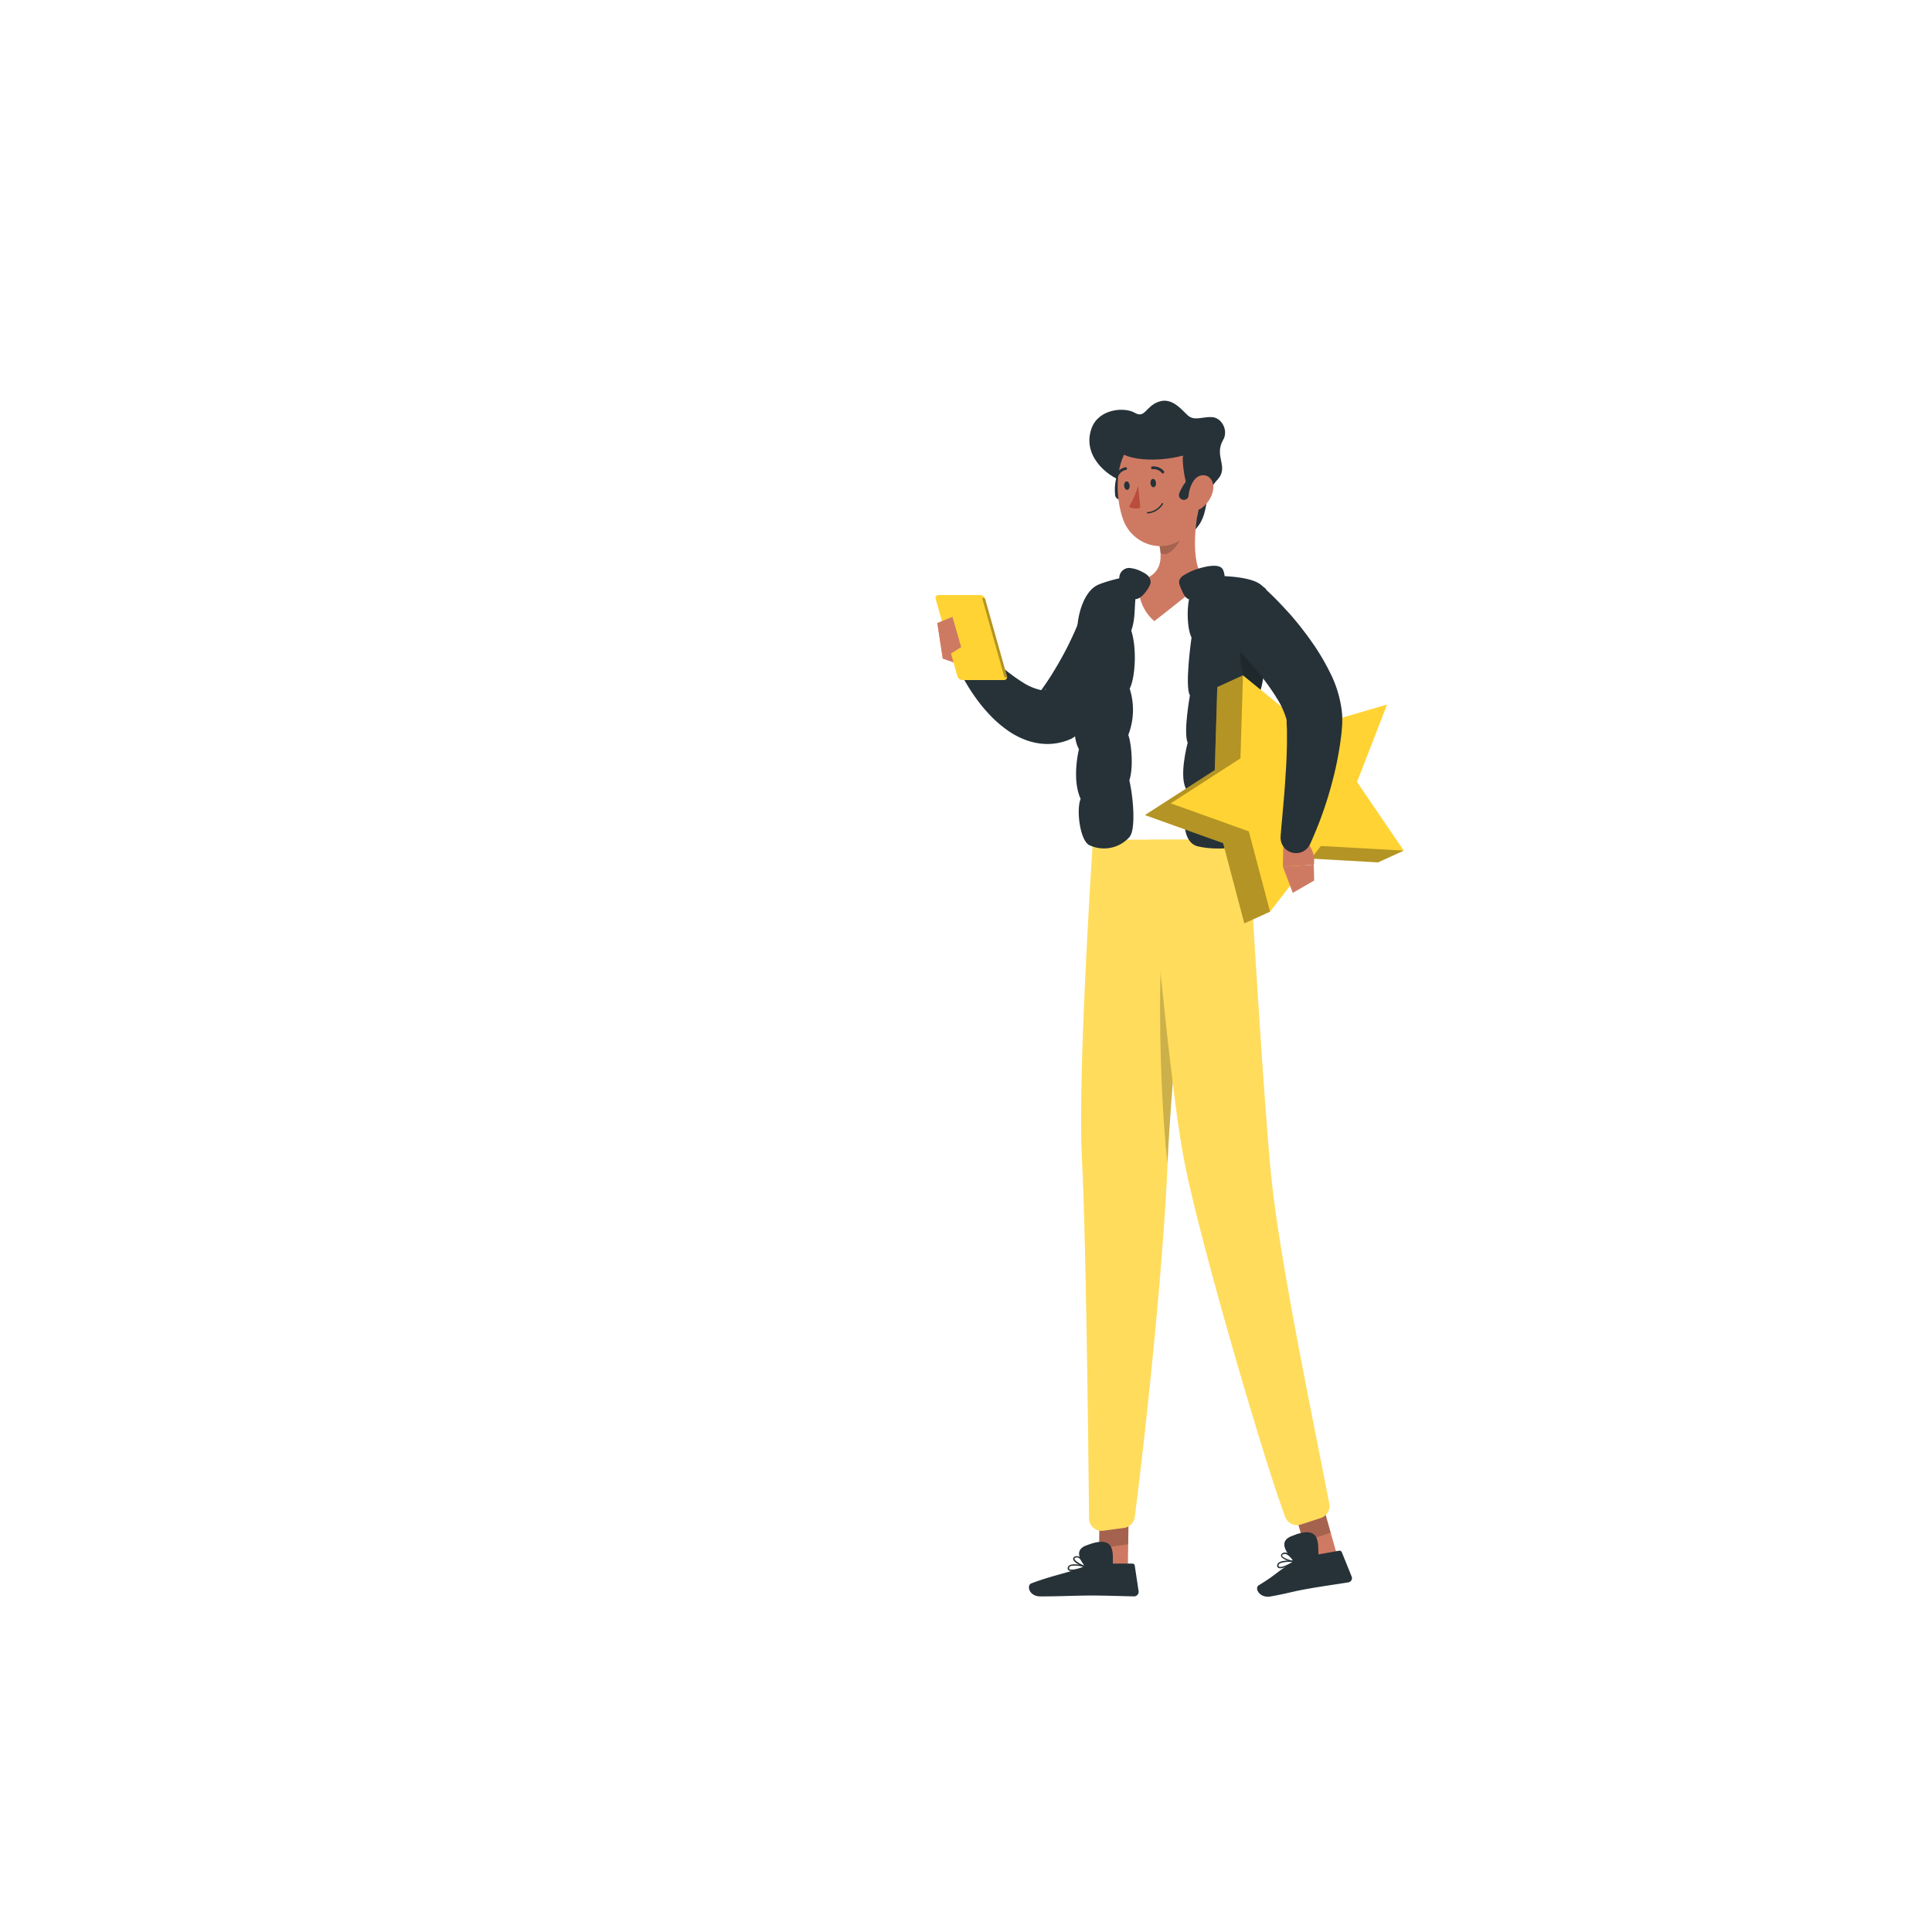<svg class="animated" id="freepik_stories-online-review" xmlns="http://www.w3.org/2000/svg"
    viewBox="0 0 500 500" version="1.1" xmlns:xlink="http://www.w3.org/1999/xlink"
    xmlns:svgjs="http://svgjs.com/svgjs">
    <style>svg#freepik_stories-online-review:not(.animated) .animable {opacity:
        0;}svg#freepik_stories-online-review.animated #freepik--background-complete--inject-2
        {animation: 1s 1 forwards cubic-bezier(.36,-0.01,.5,1.38) fadeIn;animation-delay:
        0.3s;opacity: 0}svg#freepik_stories-online-review.animated #freepik--Shadow--inject-2
        {animation: 1s 1 forwards cubic-bezier(.36,-0.01,.5,1.38) zoomIn;animation-delay:
        0.3s;opacity: 0}svg#freepik_stories-online-review.animated #freepik--Review--inject-2
        {animation: 1s 1 forwards ease-out slideUp,3s Infinite linear floating;animation-delay:
        0.3s,1.8s;opacity: 0} @keyframes fadeIn { 0% { opacity: 0; } 100% { opacity: 1; } }
        @keyframes zoomIn { 0% { opacity: 0; transform: scale(0.5); } 100% { opacity: 1; transform:
        scale(1); } } @keyframes slideUp { 0% { opacity: 0; transform: translateY(30px); } 100% {
        opacity: 1; transform: inherit; } } @keyframes floating { 0% { opacity: 1; transform:
        translateY(0px); } 50% { transform: translateY(-10px); } 100% { opacity: 1; transform:
        translateY(0px); } } </style>
    <g id="freepik--background-complete--inject-2" class="animable"
        style="transform-origin: 250px 227.22px;">
        <rect y="382.4" width="500" height="0.25"
            style="fill: rgb(235, 235, 235); transform-origin: 250px 382.525px;" id="eldu6fe3fswz"
            class="animable"></rect>
        <rect x="355.33" y="389.91" width="33.12" height="0.25"
            style="fill: rgb(235, 235, 235); transform-origin: 371.89px 390.035px;"
            id="elvopkq4vcife" class="animable"></rect>
        <rect x="257.97" y="398.37" width="44.03" height="0.25"
            style="fill: rgb(235, 235, 235); transform-origin: 279.985px 398.495px;"
            id="el1m0oiil9x5m" class="animable"></rect>
        <rect x="389.46" y="399.19" width="44.78" height="0.25"
            style="fill: rgb(235, 235, 235); transform-origin: 411.85px 399.315px;"
            id="el6nwi0yss1j" class="animable"></rect>
        <rect x="53.69" y="389.66" width="43.19" height="0.25"
            style="fill: rgb(235, 235, 235); transform-origin: 75.285px 389.785px;"
            id="elat23s2hly07" class="animable"></rect>
        <rect x="105.79" y="389.66" width="6.33" height="0.25"
            style="fill: rgb(235, 235, 235); transform-origin: 108.955px 389.785px;"
            id="el43jrdifzmcb" class="animable"></rect>
        <rect x="132.7" y="393.88" width="93.68" height="0.25"
            style="fill: rgb(235, 235, 235); transform-origin: 179.54px 394.005px;"
            id="elby8hw473pie" class="animable"></rect>
        <path
            d="M237,337.8H43.91a5.71,5.71,0,0,1-5.7-5.71V60.66A5.71,5.71,0,0,1,43.91,55H237a5.71,5.71,0,0,1,5.71,5.71V332.09A5.71,5.71,0,0,1,237,337.8ZM43.91,55.2a5.46,5.46,0,0,0-5.45,5.46V332.09a5.46,5.46,0,0,0,5.45,5.46H237a5.47,5.47,0,0,0,5.46-5.46V60.66A5.47,5.47,0,0,0,237,55.2Z"
            style="fill: rgb(235, 235, 235); transform-origin: 140.46px 196.4px;" id="elwdvjbxbbc3k"
            class="animable"></path>
        <path
            d="M453.31,337.8H260.21a5.72,5.72,0,0,1-5.71-5.71V60.66A5.72,5.72,0,0,1,260.21,55h193.1A5.71,5.71,0,0,1,459,60.66V332.09A5.71,5.71,0,0,1,453.31,337.8ZM260.21,55.2a5.47,5.47,0,0,0-5.46,5.46V332.09a5.47,5.47,0,0,0,5.46,5.46h193.1a5.47,5.47,0,0,0,5.46-5.46V60.66a5.47,5.47,0,0,0-5.46-5.46Z"
            style="fill: rgb(235, 235, 235); transform-origin: 356.75px 196.4px;" id="elyg1cni9mjs"
            class="animable"></path>
        <g id="elhc7kib7qm7k">
            <rect x="341.71" y="79.14" width="93.46" height="171.83"
                style="fill: rgb(230, 230, 230); transform-origin: 388.44px 165.055px; transform: rotate(180deg);"
                class="animable"></rect>
        </g>
        <g id="elvzlq0l85jy">
            <rect x="331.06" y="79.14" width="101.57" height="171.83"
                style="fill: rgb(240, 240, 240); transform-origin: 381.845px 165.055px; transform: rotate(180deg);"
                class="animable"></rect>
        </g>
        <g id="elksyslevkt1l">
            <rect x="304.44" y="122.78" width="154.81" height="84.55"
                style="fill: rgb(255, 255, 255); transform-origin: 381.845px 165.055px; transform: rotate(90deg);"
                class="animable"></rect>
        </g>
        <rect x="53.69" y="86.1" width="73.6" height="85.54"
            style="fill: rgb(224, 224, 224); transform-origin: 90.49px 128.87px;" id="elv7xjmaqa34"
            class="animable"></rect>
        <rect x="56.18" y="86.1" width="75.51" height="85.54"
            style="fill: rgb(245, 245, 245); transform-origin: 93.935px 128.87px;" id="el1j6fb7oo9e"
            class="animable"></rect>
        <g id="el6ltr16szr3r">
            <rect x="57.9" y="97.44" width="72.06" height="62.86"
                style="fill: rgb(255, 255, 255); transform-origin: 93.93px 128.87px; transform: rotate(90deg);"
                class="animable"></rect>
        </g>
        <rect x="156.93" y="136.03" width="73.6" height="85.54"
            style="fill: rgb(224, 224, 224); transform-origin: 193.73px 178.8px;" id="eluy251nsq67"
            class="animable"></rect>
        <rect x="159.42" y="136.03" width="75.51" height="85.54"
            style="fill: rgb(245, 245, 245); transform-origin: 197.175px 178.8px;"
            id="eld71bb79qtht" class="animable"></rect>
        <g id="elytpih2jcikq">
            <rect x="161.15" y="147.38" width="72.06" height="62.86"
                style="fill: rgb(255, 255, 255); transform-origin: 197.18px 178.81px; transform: rotate(90deg);"
                class="animable"></rect>
        </g>
        <path
            d="M188.45,292.81h0c-.5,0-1,0-1.52.05a21.71,21.71,0,0,0-19.42,27.27,108.32,108.32,0,0,1,3.4,28.24v27.74a3.64,3.64,0,0,0,3.65,3.64h88V292.81Z"
            style="fill: rgb(240, 240, 240); transform-origin: 214.666px 336.28px;"
            id="elwn1gfwph91h" class="animable"></path>
        <path
            d="M284.27,314.5A21.68,21.68,0,0,0,241,313.08a22,22,0,0,0,.7,7.06,108.75,108.75,0,0,1,3.4,28.24v27.74a3.64,3.64,0,0,0,3.64,3.64h27.8a3.64,3.64,0,0,0,3.64-3.64V346.76a98.82,98.82,0,0,1,3.36-26.47A21.69,21.69,0,0,0,284.27,314.5Z"
            style="fill: rgb(245, 245, 245); transform-origin: 262.614px 336.536px;"
            id="elg1i3u69a2x5" class="animable"></path>
        <rect x="153.69" y="326.97" width="79.02" height="52.79"
            style="fill: rgb(240, 240, 240); transform-origin: 193.2px 353.365px;"
            id="elnkix5u0t47i" class="animable"></rect>
        <path
            d="M163.7,252.2H90.76c-9.07,0-15.23,7.35-13.76,16.41L88.38,338.9H194.15l-11.38-70.29C181.3,259.55,172.76,252.2,163.7,252.2Z"
            style="fill: rgb(235, 235, 235); transform-origin: 135.467px 295.55px;"
            id="elj0qxs3silxb" class="animable"></path>
        <path
            d="M185.15,252.2H110.63c-8.63,0-14.49,7-13.09,15.62l11.51,71.08H214.81L203.3,267.82C201.9,259.2,193.78,252.2,185.15,252.2Z"
            style="fill: rgb(245, 245, 245); transform-origin: 156.072px 295.55px;"
            id="el0bda1mvw2ifu" class="animable"></path>
        <path
            d="M158.86,322.15H231.7a4.76,4.76,0,0,1,4.76,4.76v12a4.76,4.76,0,0,1-4.76,4.76H158.86a1.42,1.42,0,0,1-1.42-1.42V323.57A1.42,1.42,0,0,1,158.86,322.15Z"
            style="fill: rgb(235, 235, 235); transform-origin: 196.95px 332.91px;"
            id="el0qjuplrxlgnd" class="animable"></path>
        <path
            d="M80.59,292.81h0c-.5,0-1,0-1.52.05A21.76,21.76,0,0,0,59,313.08a22,22,0,0,0,.7,7.06,108.32,108.32,0,0,1,3.4,28.24v27.74a3.64,3.64,0,0,0,3.64,3.64h88V292.81Z"
            style="fill: rgb(240, 240, 240); transform-origin: 106.848px 336.285px;"
            id="elc1qr2uo4rjk" class="animable"></path>
        <path
            d="M176.41,314.5a21.68,21.68,0,1,0-42.62,5.64,108.75,108.75,0,0,1,3.4,28.24v27.74a3.64,3.64,0,0,0,3.64,3.64h27.8a3.64,3.64,0,0,0,3.64-3.64V346.76a99.22,99.22,0,0,1,3.35-26.47A21.3,21.3,0,0,0,176.41,314.5Z"
            style="fill: rgb(245, 245, 245); transform-origin: 154.73px 336.302px;"
            id="eloroszdlk05" class="animable"></path>
        <path d="M261,382.4H82.14a2.64,2.64,0,0,1-2.64-2.64H263.68A2.64,2.64,0,0,1,261,382.4Z"
            style="fill: rgb(224, 224, 224); transform-origin: 171.59px 381.08px;"
            id="eljaiy3djjh3s" class="animable"></path>
        <rect x="410.7" y="341.71" width="43.04" height="3.53"
            style="fill: rgb(230, 230, 230); transform-origin: 432.22px 343.475px;"
            id="elyqxeoelt9o" class="animable"></rect>
        <g id="elqg66rnw65o">
            <rect x="329.52" y="301.13" width="7.95" height="81.27"
                style="fill: rgb(230, 230, 230); transform-origin: 333.495px 341.765px; transform: rotate(180deg);"
                class="animable"></rect>
        </g>
        <g id="el4byrg2id0kv">
            <rect x="302" y="341.71" width="108.7" height="3.53"
                style="fill: rgb(245, 245, 245); transform-origin: 356.35px 343.475px; transform: rotate(180deg);"
                class="animable"></rect>
        </g>
        <rect x="410.7" y="361.04" width="43.04" height="3.53"
            style="fill: rgb(230, 230, 230); transform-origin: 432.22px 362.805px;"
            id="elwluspmilmqm" class="animable"></rect>
        <g id="elr47vm11xjk">
            <rect x="302" y="361.04" width="108.7" height="3.53"
                style="fill: rgb(245, 245, 245); transform-origin: 356.35px 362.805px; transform: rotate(180deg);"
                class="animable"></rect>
        </g>
        <rect x="410.7" y="303.06" width="43.04" height="3.53"
            style="fill: rgb(230, 230, 230); transform-origin: 432.22px 304.825px;"
            id="ele3p4rp12oum" class="animable"></rect>
        <g id="eljag3q8v7nq">
            <rect x="302" y="303.06" width="108.7" height="3.53"
                style="fill: rgb(245, 245, 245); transform-origin: 356.35px 304.825px; transform: rotate(180deg);"
                class="animable"></rect>
        </g>
        <rect x="410.7" y="322.39" width="43.04" height="3.53"
            style="fill: rgb(230, 230, 230); transform-origin: 432.22px 324.155px;"
            id="el45bkusfpf7i" class="animable"></rect>
        <g id="elahougd0otwi">
            <rect x="302" y="322.39" width="108.7" height="3.53"
                style="fill: rgb(245, 245, 245); transform-origin: 356.35px 324.155px; transform: rotate(180deg);"
                class="animable"></rect>
        </g>
        <g id="el2pcqrbifkum">
            <rect x="438.22" y="301.13" width="7.95" height="81.27"
                style="fill: rgb(230, 230, 230); transform-origin: 442.195px 341.765px; transform: rotate(180deg);"
                class="animable"></rect>
        </g>
        <g id="ely10pdl5i6p">
            <rect x="402.76" y="301.13" width="7.95" height="81.27"
                style="fill: rgb(245, 245, 245); transform-origin: 406.735px 341.765px; transform: rotate(180deg);"
                class="animable"></rect>
        </g>
        <g id="elhdxy2tnoaii">
            <rect x="302" y="301.13" width="7.95" height="81.27"
                style="fill: rgb(245, 245, 245); transform-origin: 305.975px 341.765px; transform: rotate(180deg);"
                class="animable"></rect>
        </g>
        <g id="el5h1wdesspu5">
            <rect x="380.18" y="252.78" width="4.25" height="47.39"
                style="fill: rgb(230, 230, 230); transform-origin: 382.305px 276.475px; transform: rotate(180deg);"
                class="animable"></rect>
        </g>
        <g id="elku8hljhvc3b">
            <rect x="380.72" y="252.75" width="1.2" height="47.39"
                style="fill: rgb(240, 240, 240); transform-origin: 381.32px 276.445px; transform: rotate(180deg);"
                class="animable"></rect>
        </g>
        <path d="M366.56,303.06H398a4,4,0,0,0-4-4H370.53a4,4,0,0,0-4,4Z"
            style="fill: rgb(240, 240, 240); transform-origin: 382.265px 301.06px;"
            id="el9zv9f6pu01q" class="animable"></path>
        <g id="elhg499wng4y">
            <rect x="374.78" y="297.72" width="2.45" height="4.17" rx="0.43"
                style="fill: rgb(240, 240, 240); transform-origin: 376.005px 299.805px; transform: rotate(180deg);"
                class="animable"></rect>
        </g>
        <path
            d="M363.27,264h38.07l-3.64-30.36a7.06,7.06,0,0,0-7-6.23H373.93a7.08,7.08,0,0,0-7,6.23Z"
            style="fill: rgb(245, 245, 245); transform-origin: 382.305px 245.705px;"
            id="el357bphsju98" class="animable"></path>
    </g>
    <g id="freepik--Shadow--inject-2" class="animable" style="transform-origin: 250px 416.24px;">
        <ellipse id="freepik--path--inject-2" cx="250" cy="416.24" rx="193.89" ry="11.32"
            style="fill: rgb(245, 245, 245); transform-origin: 250px 416.24px;" class="animable"></ellipse>
    </g>
    <g id="freepik--Character--inject-2" class="animable"
        style="transform-origin: 302.705px 258.462px;">
        <path
            d="M295.71,162.37l-.35,1.18-.32,1c-.22.67-.46,1.29-.7,1.93-.48,1.25-1,2.47-1.57,3.68a66.5,66.5,0,0,1-3.75,7c-.69,1.13-1.42,2.22-2.16,3.31s-1.53,2.14-2.36,3.17a68.69,68.69,0,0,1-5.23,5.95l-.39.4A6.08,6.08,0,0,1,277,191.3a14.85,14.85,0,0,1-6.62,1.23,16.75,16.75,0,0,1-5.74-1.35,20.51,20.51,0,0,1-4.29-2.46,31,31,0,0,1-3.37-2.85,42.51,42.51,0,0,1-5.16-6.26c-.74-1.08-1.42-2.19-2.07-3.31s-1.21-2.24-1.82-3.53a4,4,0,0,1,6.34-4.64l.26.24,2.44,2.24c.83.76,1.68,1.49,2.53,2.19a44.71,44.71,0,0,0,5.1,3.74,14.25,14.25,0,0,0,4.58,2,2.34,2.34,0,0,0,1.27,0,.67.67,0,0,0,.32-.3l-2.3,1.74c1.27-1.72,2.5-3.46,3.63-5.26s2.21-3.66,3.22-5.53,1.94-3.8,2.8-5.73c.44-1,.83-1.94,1.23-2.9l1-2.62.28-.72a8,8,0,0,1,15.1,5.13Z"
            style="fill: rgb(38, 50, 56); transform-origin: 271.759px 172.471px;" id="el772ys06q2ys"
            class="animable"></path>
        <path d="M250.76,172.82,244,170.47l-1.42-9.26s11.33,3,11.28,8.46Z"
            style="fill: rgb(206, 122, 99); transform-origin: 248.22px 167.015px;" id="elgpd43h8t78"
            class="animable"></path>
        <path
            d="M290.58,124.58c-4.41-1.55-10.5-6.83-8.11-13.66,1.82-5.18,8.56-5.64,11.21-4.09s2.76-1.63,6.15-2.85,5.78,1.85,7.5,3.46,3.73.39,6.28.5,4.37,3.45,2.95,5.89c-2.5,4.28,1.63,7-1.5,10.34-4.61,4.85-1,9.61-7.5,14.44C303.61,141.57,292.39,136.14,290.58,124.58Z"
            style="fill: rgb(38, 50, 56); transform-origin: 299.495px 121.553px;" id="elwoxsp7vngts"
            class="animable"></path>
        <path
            d="M290.5,129.1a1.23,1.23,0,0,1-.54.17,1.26,1.26,0,0,1-1.36-1.14,12.48,12.48,0,0,1,4.12-10.71,1.24,1.24,0,0,1,1.76.22,1.25,1.25,0,0,1-.2,1.76h0a9.91,9.91,0,0,0-3.17,8.51A1.26,1.26,0,0,1,290.5,129.1Z"
            style="fill: rgb(38, 50, 56); transform-origin: 291.639px 123.212px;" id="elnwccmpvs1s"
            class="animable"></path>
        <path
            d="M283.31,152.37s-8.87,22.7-.45,65h40.21c.28-6.17-3.6-36.28,2.35-65.36a105.49,105.49,0,0,0-13.46-1.7,147.53,147.53,0,0,0-17.09,0A74.79,74.79,0,0,0,283.31,152.37Z"
            style="fill: rgb(255, 255, 255); transform-origin: 302.325px 183.716px;"
            id="elpmaoxvtepqi" class="animable"></path>
        <path
            d="M310.27,131c-1.08,5.5-2.15,15.58,1.69,19.25,0,0-6.44,5.22-13.21,10.5a11.39,11.39,0,0,1-3.88-10.5c6.13-1.46,6-6,4.91-10.29Z"
            style="fill: rgb(206, 122, 99); transform-origin: 303.343px 145.875px;"
            id="eluh4qv4gi8ur" class="animable"></path>
        <g id="elbu0d4hgte4">
            <path
                d="M306,134.69l-6.21,5.3a17.2,17.2,0,0,1,.53,3c2,1.9,5.56-2.91,5.81-5.36A8.31,8.31,0,0,0,306,134.69Z"
                style="opacity: 0.2; transform-origin: 302.997px 139.057px;" class="animable"></path>
        </g>
        <path
            d="M310.2,121.75c.28,7.46.82,11.81-2.54,16-5.07,6.28-14.55,3.79-17.05-3.44-2.25-6.5-2.33-17.6,4.64-21.26A10.17,10.17,0,0,1,310.2,121.75Z"
            style="fill: rgb(206, 122, 99); transform-origin: 299.832px 126.595px;"
            id="elwab062hy7h8" class="animable"></path>
        <path
            d="M310,128.65c-2.05,4-4.41-8.65-3.81-10.76-7.25,2-18.37,1.34-17.51-3.72,1-5.71,7.64-5.93,15-5.23C315.83,110.11,312.22,124.31,310,128.65Z"
            style="fill: rgb(38, 50, 56); transform-origin: 300.456px 119.042px;" id="elyc60703y9o"
            class="animable"></path>
        <path
            d="M306.41,129.36a1.19,1.19,0,0,1-.55-.1,1.26,1.26,0,0,1-.65-1.66,12.48,12.48,0,0,1,8.74-7.43,1.25,1.25,0,0,1,1.45,1,1.27,1.27,0,0,1-1,1.45h0a9.94,9.94,0,0,0-6.86,6A1.23,1.23,0,0,1,306.41,129.36Z"
            style="fill: rgb(38, 50, 56); transform-origin: 310.261px 124.756px;" id="elxwthojbiwei"
            class="animable"></path>
        <path
            d="M313.92,127a7.53,7.53,0,0,1-2.92,4.47c-1.95,1.36-3.49-.31-3.44-2.66.05-2.11,1.13-5.35,3.31-5.77S314.41,124.79,313.92,127Z"
            style="fill: rgb(206, 122, 99); transform-origin: 310.789px 127.473px;"
            id="elh1syb8jl8br" class="animable"></path>
        <path
            d="M278.78,406.37c-.93.23-1.86.32-2.26,0a.67.67,0,0,1-.16-.76.86.86,0,0,1,.45-.53c1.13-.63,4,.19,4.13.23a.17.17,0,0,1,0,.33A13.24,13.24,0,0,1,278.78,406.37Zm-1.48-1.13a1.33,1.33,0,0,0-.32.12.54.54,0,0,0-.28.32c-.08.25,0,.34.05.39.45.39,2.29-.05,3.6-.58A8,8,0,0,0,277.3,405.24Z"
            style="fill: rgb(38, 50, 56); transform-origin: 278.687px 405.71px;" id="elh6lxmlt4at8"
            class="animable"></path>
        <path
            d="M280.93,405.62h-.07c-1-.17-3.08-1.32-3.14-2.18,0-.2.07-.48.53-.64a1.32,1.32,0,0,1,1,.06c1.1.53,1.75,2.45,1.78,2.53a.17.17,0,0,1,0,.18A.19.19,0,0,1,280.93,405.62Zm-2.46-2.52-.1,0c-.31.1-.3.23-.29.27,0,.52,1.5,1.46,2.52,1.78a4.08,4.08,0,0,0-1.48-2A1,1,0,0,0,278.47,403.1Z"
            style="fill: rgb(38, 50, 56); transform-origin: 279.388px 404.175px;" id="elcwhzubagz4n"
            class="animable"></path>
        <polygon points="291.86 408 284.33 409.11 284.57 391.85 292.1 390.75 291.86 408"
            style="fill: rgb(206, 122, 99); transform-origin: 288.215px 399.93px;"
            id="elhivxuwzhcjr" class="animable"></polygon>
        <path
            d="M283.2,404.65h9.87a.59.59,0,0,1,.6.51l1,6.65a1.19,1.19,0,0,1-1.18,1.33c-2.95-.05-7.19-.22-10.9-.22-4.33,0-8.22.23-13.3.23-3.07,0-3.64-2.91-2.37-3.38,5.68-2.13,8.72-2.49,14.47-4.54A5.76,5.76,0,0,1,283.2,404.65Z"
            style="fill: rgb(38, 50, 56); transform-origin: 280.483px 408.9px;" id="el93fbosgvav7"
            class="animable"></path>
        <g id="el1zfsv34uv51">
            <polygon points="284.57 391.86 284.44 400.75 291.98 399.64 292.11 390.75 284.57 391.86"
                style="opacity: 0.2; transform-origin: 288.275px 395.75px;" class="animable"></polygon>
        </g>
        <path d="M288,405.18c-.05-3.19.95-8.32-7-5.18-4.74,1.86,1.69,7.33,1.69,7.33Z"
            style="fill: rgb(38, 50, 56); transform-origin: 283.637px 403.175px;" id="elcik7tdnkews"
            class="animable"></path>
        <path
            d="M282.86,217.34s-4,60.57-2.87,82.11c1.1,20.41,1.72,78.31,1.86,93.5a3.26,3.26,0,0,0,3.7,3.19l5.32-.72a3.27,3.27,0,0,0,2.8-2.81c3.44-26.81,7.53-68.17,8.42-90.31,1-25.27,7.22-85,7.22-85Z"
            style="fill: rgb(255, 211, 51); transform-origin: 294.549px 306.735px;"
            id="eljo79kkjbwzc" class="animable"></path>
        <g id="el4j7jyi4csa8">
            <path
                d="M282.86,217.34s-4,60.57-2.87,82.11c1.1,20.41,1.72,78.31,1.86,93.5a3.26,3.26,0,0,0,3.7,3.19l5.32-.72a3.27,3.27,0,0,0,2.8-2.81c3.44-26.81,7.53-68.17,8.42-90.31,1-25.27,7.22-85,7.22-85Z"
                style="fill: rgb(255, 255, 255); opacity: 0.2; transform-origin: 294.549px 306.735px;"
                class="animable"></path>
        </g>
        <path
            d="M333.06,405.38c-.87.39-1.77.65-2.23.38a.65.65,0,0,1-.29-.71.84.84,0,0,1,.35-.61c1-.82,4-.52,4.1-.51a.18.18,0,0,1,.16.13.19.19,0,0,1-.07.19A13,13,0,0,1,333.06,405.38Zm-1.66-.85a1.6,1.6,0,0,0-.29.18.51.51,0,0,0-.22.37c0,.25.06.34.12.37.51.31,2.24-.46,3.44-1.2A8,8,0,0,0,331.4,404.53Z"
            style="fill: rgb(38, 50, 56); transform-origin: 332.837px 404.87px;" id="el3892od2acxb"
            class="animable"></path>
        <path
            d="M335,404.27H335c-1,0-3.26-.75-3.47-1.59-.05-.19,0-.48.41-.72a1.27,1.27,0,0,1,1-.12c1.18.33,2.17,2.09,2.21,2.17a.19.19,0,0,1,0,.18A.22.22,0,0,1,335,404.27Zm-2.87-2-.09,0c-.28.16-.25.28-.24.32.13.5,1.74,1.17,2.8,1.31a4.09,4.09,0,0,0-1.81-1.72A.93.93,0,0,0,332.17,402.23Z"
            style="fill: rgb(38, 50, 56); transform-origin: 333.343px 403.029px;" id="el8sp6c1znc2y"
            class="animable"></path>
        <polygon points="346.66 404.71 339.56 407.12 334.85 390.43 341.94 388.02 346.66 404.71"
            style="fill: rgb(206, 122, 99); transform-origin: 340.755px 397.57px;"
            id="el3m6e4fluu9y" class="animable"></polygon>
        <g id="elfwizchbw6g">
            <path d="M301.52,239c-2.07,8.29-1.52,42.74.62,62.16.51-11.37,1.95-28.9,3.41-45Z"
                style="opacity: 0.2; transform-origin: 302.886px 270.08px;" class="animable"></path>
        </g>
        <path
            d="M336.83,403.07l9.72-1.75a.63.63,0,0,1,.71.39l2.55,6.3a1.1,1.1,0,0,1-.84,1.5c-2.91.48-7.13,1.06-10.78,1.72-4.26.77-4.29,1-9.29,1.92-3,.55-4.29-2.18-3.16-2.87,5.08-3.08,4.25-3.29,9.41-6.31A5.47,5.47,0,0,1,336.83,403.07Z"
            style="fill: rgb(38, 50, 56); transform-origin: 337.613px 407.265px;" id="elhcgfefvwp6"
            class="animable"></path>
        <g id="el980zzrtehj5">
            <polygon points="334.85 390.44 337.28 399.04 344.38 396.63 341.95 388.03 334.85 390.44"
                style="opacity: 0.2; transform-origin: 339.615px 393.535px;" class="animable"></polygon>
        </g>
        <path
            d="M297.13,217.34s5.18,60.58,9.17,82.11c3.84,20.72,21.21,79.74,26.33,93.15a3.25,3.25,0,0,0,4.06,1.93l5.13-1.67a3.26,3.26,0,0,0,2.19-3.71c-5.1-26.33-13.22-64.81-15.24-86.85-2.31-25.27-5.7-85-5.7-85Z"
            style="fill: rgb(255, 211, 51); transform-origin: 320.599px 305.997px;"
            id="elznmsa0rthyn" class="animable"></path>
        <g id="el4bn2fjcegc8">
            <path
                d="M297.13,217.34s5.18,60.58,9.17,82.11c3.84,20.72,21.21,79.74,26.33,93.15a3.25,3.25,0,0,0,4.06,1.93l5.13-1.67a3.26,3.26,0,0,0,2.19-3.71c-5.1-26.33-13.22-64.81-15.24-86.85-2.31-25.27-5.7-85-5.7-85Z"
                style="fill: rgb(255, 255, 255); opacity: 0.2; transform-origin: 320.599px 305.997px;"
                class="animable"></path>
        </g>
        <path
            d="M299.17,124.93c.06.61-.21,1.13-.61,1.17s-.76-.42-.82-1,.21-1.12.61-1.16S299.11,124.33,299.17,124.93Z"
            style="fill: rgb(38, 50, 56); transform-origin: 298.455px 125.02px;" id="el1g80bfc23u3"
            class="animable"></path>
        <path
            d="M292.35,125.61c.06.6-.21,1.12-.61,1.16s-.76-.42-.82-1,.21-1.13.61-1.17S292.29,125,292.35,125.61Z"
            style="fill: rgb(38, 50, 56); transform-origin: 291.635px 125.685px;" id="el57u0effmdle"
            class="animable"></path>
        <path d="M294.55,125.69a21.64,21.64,0,0,1-2.38,5.45,3.5,3.5,0,0,0,2.94.25Z"
            style="fill: rgb(186, 77, 60); transform-origin: 293.64px 128.646px;" id="el4nnrhg72dr2"
            class="animable"></path>
        <path
            d="M297,132.89a.18.18,0,0,1-.19-.16.18.18,0,0,1,.16-.2,4.78,4.78,0,0,0,3.71-2.25.18.18,0,0,1,.24-.08.19.19,0,0,1,.08.24A5.1,5.1,0,0,1,297,132.89Z"
            style="fill: rgb(38, 50, 56); transform-origin: 298.912px 131.536px;" id="elclsyt8qer6f"
            class="animable"></path>
        <path
            d="M301,122.53a.38.38,0,0,1-.3-.11,2.83,2.83,0,0,0-2.39-1,.36.36,0,0,1-.41-.29.35.35,0,0,1,.29-.41,3.51,3.51,0,0,1,3,1.17.35.35,0,0,1,0,.51A.4.4,0,0,1,301,122.53Z"
            style="fill: rgb(38, 50, 56); transform-origin: 299.597px 121.616px;" id="elogpbpru72c"
            class="animable"></path>
        <path
            d="M289.05,123.49a.41.41,0,0,1-.16,0,.36.36,0,0,1-.18-.47,3.54,3.54,0,0,1,2.48-2.09.36.36,0,1,1,.12.7h0a2.83,2.83,0,0,0-1.95,1.68A.35.35,0,0,1,289.05,123.49Z"
            style="fill: rgb(38, 50, 56); transform-origin: 290.174px 122.204px;" id="ellnzof5xf01f"
            class="animable"></path>
        <path
            d="M313,149c3.92,0,13.37.21,14.29,3.71s-.09,9.17-1.34,12.5c1.84,5.08,1.25,12.58-.5,14.92,1.92,5.66.67,9.83-.5,11.83.92,2.25,1.75,8.67.34,11.83,1.16,4.5,2.49,12,.41,13.51-2.83,2-10.36,3-15.68,1.74s-3.23-12-2.82-14.5c-2.33-3.08.17-12.33.17-12.33-1.17-2.58.58-12.25.58-12.25-1.41-2.33.42-15,.42-15C306.85,162.42,306.19,149,313,149Z"
            style="fill: rgb(38, 50, 56); transform-origin: 316.927px 184.299px;" id="el93uv4qevlvg"
            class="animable"></path>
        <path
            d="M284.21,151.33c3.08-1.36,13.4-3.83,11.4-1.11-2.9,3.95-1.12,8.11-2.84,13,1.52,4.67,1,12.3-.41,15A18,18,0,0,1,292,190.2c.75,2,1.44,8.27.27,11.75,1,4.24,1.76,12.79,0,14.72A8.86,8.86,0,0,1,282,218.76c-2.45-1-3.54-9.18-2.33-12-2.38-5.19-.44-12.88-.44-12.88-2.3-4-.52-12.39-.52-12.39-2.28-7.44.52-15.67.52-15.67C278,163.59,279.3,153.5,284.21,151.33Z"
            style="fill: rgb(38, 50, 56); transform-origin: 286.841px 184.285px;" id="el2euewi5v0s9"
            class="animable"></path>
        <path
            d="M291,152.25a3.29,3.29,0,0,1-1.33-2.62,2.59,2.59,0,0,1,2.55-2.65,8.44,8.44,0,0,1,3.34,1c1.57.77,2.15,1.48,2.22,2.64s-2.79,5.24-4.36,4.27S291.88,153.25,291,152.25Z"
            style="fill: rgb(38, 50, 56); transform-origin: 293.725px 151.009px;" id="elt9ra0bm3r5j"
            class="animable"></path>
        <g id="elzs9rco8udd">
            <path
                d="M321.34,166.55c.78-3.37,2.76-3.07,4.73-1.69l-.14.39c1.84,5.08,1.25,12.58-.5,14.92.11.32.21.64.3,1C323.28,178.77,319.88,172.91,321.34,166.55Z"
                style="opacity: 0.2; transform-origin: 324.022px 172.527px;" class="animable"></path>
        </g>
        <polygon
            points="321.68 174.78 315.03 177.82 314.38 199.3 296.31 210.94 316.54 218.2 322.03 238.97 328.69 235.94 332.41 202.06 321.68 174.78"
            style="fill: rgb(255, 211, 51); transform-origin: 314.36px 206.875px;"
            id="elhobfl7etakj" class="animable"></polygon>
        <g id="elzxqas2k4ym">
            <polygon
                points="321.68 174.78 315.03 177.82 314.38 199.3 296.31 210.94 316.54 218.2 322.03 238.97 328.69 235.94 332.41 202.06 321.68 174.78"
                style="opacity: 0.3; transform-origin: 314.36px 206.875px;" class="animable"></polygon>
        </g>
        <polygon points="363.3 220.14 356.64 223.18 335.18 221.98 344.16 215.92 363.3 220.14"
            style="fill: rgb(255, 211, 51); transform-origin: 349.24px 219.55px;" id="elnod9yqdbxp"
            class="animable"></polygon>
        <g id="elfnyp07xdgl">
            <polygon points="363.3 220.14 356.64 223.18 335.18 221.98 344.16 215.92 363.3 220.14"
                style="opacity: 0.3; transform-origin: 349.24px 219.55px;" class="animable"></polygon>
        </g>
        <polygon
            points="321.68 174.78 338.34 188.36 358.97 182.34 351.2 202.38 363.3 220.14 341.84 218.94 328.69 235.94 323.19 215.16 302.97 207.9 321.03 196.26 321.68 174.78"
            style="fill: rgb(255, 211, 51); transform-origin: 333.135px 205.36px;"
            id="el6anh368aq9u" class="animable"></polygon>
        <path d="M332.15,217.48l-.15,6.79,8-.45s1.08-4.25-3.52-7.21Z"
            style="fill: rgb(206, 122, 99); transform-origin: 336.055px 220.44px;"
            id="elbeibv8ag2aa" class="animable"></path>
        <polygon points="334.57 231.07 340.11 227.88 340.01 223.82 332 224.27 334.57 231.07"
            style="fill: rgb(206, 122, 99); transform-origin: 336.055px 227.445px;"
            id="elf3q8sv8ev5" class="animable"></polygon>
        <path
            d="M327.56,152.51c.65.6,1.14,1.06,1.68,1.59s1,1,1.56,1.56c1,1.05,2,2.13,3,3.22a86.59,86.59,0,0,1,5.51,7,58.85,58.85,0,0,1,4.81,8,30,30,0,0,1,3.16,10.35,13.7,13.7,0,0,1,.09,1.61v.84l0,.58-.17,2.27c-.18,1.49-.36,3-.61,4.41a85.32,85.32,0,0,1-1.82,8.47,99.07,99.07,0,0,1-5.7,16,4,4,0,0,1-7.64-2l0-.16c.43-5.28,1-10.66,1.29-15.88.2-2.62.28-5.21.34-7.74,0-1.27,0-2.51,0-3.75l-.08-1.8,0-.44,0-.19a3.23,3.23,0,0,0-.09-.42,20.51,20.51,0,0,0-2.24-5,59.07,59.07,0,0,0-4-5.75c-1.51-1.92-3.13-3.83-4.81-5.71-.84-.94-1.71-1.86-2.57-2.79l-1.3-1.37-1.23-1.27-.2-.21a8,8,0,0,1,11.17-11.44Z"
            style="fill: rgb(38, 50, 56); transform-origin: 330.854px 185.606px;" id="elka804b6hlpe"
            class="animable"></path>
        <path
            d="M316,151.37c1-.14,1.26-2.48.46-4-.65-1.25-3-1.08-5.1-.54a16,16,0,0,0-4.79,1.92c-2.12,1.17-1.35,2.58-.86,3.69s1.42,3.66,3.42,2.31S314.6,151.58,316,151.37Z"
            style="fill: rgb(38, 50, 56); transform-origin: 311.046px 150.778px;" id="elt47ifqp88lk"
            class="animable"></path>
        <path d="M341.22,402.63c-.15-3.19.69-8.34-7.16-5-4.69,2,1.9,7.28,1.9,7.28Z"
            style="fill: rgb(38, 50, 56); transform-origin: 336.798px 400.728px;" id="elz9jtv94blq9"
            class="animable"></path>
        <path
            d="M242.9,154h10.74a1.47,1.47,0,0,1,1.34,1l5.62,20a.77.77,0,0,1-.75,1H249.1a1.49,1.49,0,0,1-1.33-1l-5.62-20A.76.76,0,0,1,242.9,154Z"
            style="fill: rgb(255, 211, 51); transform-origin: 251.373px 165px;" id="el78u39xub8pm"
            class="animable"></path>
        <polygon points="248.75 167.48 246.5 159.65 242.58 161.21 244 170.47 248.75 167.48"
            style="fill: rgb(206, 122, 99); transform-origin: 245.665px 165.06px;"
            id="elnwyuz9eh9d8" class="animable"></polygon>
        <g id="elgfhjz9lx61p">
            <path
                d="M254.5,154.72h0a.51.51,0,0,1,.46.37L260.59,175a.26.26,0,0,1-.26.36h0a.5.5,0,0,1-.46-.36l-5.61-19.94A.27.27,0,0,1,254.5,154.72Z"
                style="opacity: 0.3; transform-origin: 257.43px 165.04px;" class="animable"></path>
        </g>
    </g>
    <g id="freepik--Review--inject-2" class="animable" style="transform-origin: 159.08px 139.54px;">
        <rect x="115" y="76.3" width="7.57" height="1"
            style="fill: rgb(255, 211, 51); transform-origin: 118.785px 76.8px;" id="elabpcukpaax"
            class="animable"></rect>
        <path d="M87,87.64H86A11.35,11.35,0,0,1,97.29,76.3h13.6v1H97.29A10.35,10.35,0,0,0,87,87.64Z"
            style="fill: rgb(255, 211, 51); transform-origin: 98.445px 81.97px;" id="eluzc1hqdwxug"
            class="animable"></path>
        <rect x="89.46" y="79.8" width="133.73" height="35.1" rx="7.83"
            style="fill: rgb(255, 211, 51); transform-origin: 156.325px 97.35px;" id="elmwxu2xt8mpc"
            class="animable"></rect>
        <polygon
            points="140.35 92.06 142.07 95.54 145.92 96.1 143.13 98.81 143.79 102.65 140.35 100.84 136.91 102.65 137.57 98.81 134.78 96.1 138.63 95.54 140.35 92.06"
            style="fill: rgb(255, 255, 255); transform-origin: 140.35px 97.355px;" id="elxs026bj63z"
            class="animable"></polygon>
        <polygon
            points="155.97 92.06 157.69 95.54 161.54 96.1 158.75 98.81 159.41 102.65 155.97 100.84 152.53 102.65 153.19 98.81 150.4 96.1 154.25 95.54 155.97 92.06"
            style="fill: rgb(255, 255, 255); transform-origin: 155.97px 97.355px;"
            id="el1r4ky5tj10q" class="animable"></polygon>
        <polygon
            points="171.59 92.06 173.31 95.54 177.16 96.1 174.38 98.81 175.03 102.65 171.59 100.84 168.15 102.65 168.81 98.81 166.02 96.1 169.87 95.54 171.59 92.06"
            style="fill: rgb(255, 255, 255); transform-origin: 171.59px 97.355px;"
            id="el8qc7fhithkd" class="animable"></polygon>
        <polygon
            points="187.21 92.06 188.93 95.54 192.78 96.1 190 98.81 190.65 102.65 187.21 100.84 183.77 102.65 184.43 98.81 181.64 96.1 185.49 95.54 187.21 92.06"
            style="fill: rgb(255, 255, 255); transform-origin: 187.21px 97.355px;"
            id="el8ql91zjujon" class="animable"></polygon>
        <g id="ela6j710xmv4a">
            <path
                d="M202.83,94.32l.82,1.67a1,1,0,0,0,.76.54l1.84.27-1.33,1.3a1,1,0,0,0-.29.88l.31,1.84L203.3,100a1.12,1.12,0,0,0-.47-.11,1,1,0,0,0-.46.11l-1.65.87L201,99a1,1,0,0,0-.29-.88l-1.33-1.3,1.84-.27A1,1,0,0,0,202,96l.82-1.67m0-2.26-1.72,3.48-3.85.56,2.79,2.72-.66,3.83,3.44-1.81,3.44,1.81-.66-3.83,2.79-2.72-3.85-.56-1.72-3.48Z"
                style="fill: rgb(255, 255, 255); opacity: 0.3; transform-origin: 202.82px 97.365px;"
                class="animable"></path>
        </g>
        <g id="elaoi4vz7ixnp">
            <circle cx="113.85" cy="97.35" r="12.01"
                style="fill: rgb(255, 255, 255); opacity: 0.2; transform-origin: 113.85px 97.35px;"
                class="animable"></circle>
        </g>
        <path
            d="M123.77,97.35a9.91,9.91,0,0,1-18.63,4.72,9.76,9.76,0,0,1-1.2-4.72,9.92,9.92,0,0,1,19.83,0Z"
            style="fill: rgb(255, 255, 255); transform-origin: 113.855px 97.508px;"
            id="el9jciqbxfkvj" class="animable"></path>
        <path d="M122.57,102.07a9.9,9.9,0,0,1-17.43,0,15.7,15.7,0,0,1,17.43,0Z"
            style="fill: rgb(38, 50, 56); transform-origin: 113.855px 103.351px;" id="el84hidhkbvgw"
            class="animable"></path>
        <path d="M118.27,94a4.42,4.42,0,1,1-4.42-4.42A4.42,4.42,0,0,1,118.27,94Z"
            style="fill: rgb(255, 195, 189); transform-origin: 113.85px 94px;" id="el8vo2x8gmga8"
            class="animable"></path>
        <rect x="187.21" y="201.78" width="20.01" height="1"
            style="fill: rgb(255, 211, 51); transform-origin: 197.215px 202.28px;"
            id="el3qzm516eaao" class="animable"></rect>
        <rect x="89.46" y="164.18" width="133.73" height="35.1" rx="7.83"
            style="fill: rgb(255, 211, 51); transform-origin: 156.325px 181.73px;"
            id="el3k2418o7ir1" class="animable"></rect>
        <polygon
            points="140.35 176.43 142.07 179.92 145.92 180.47 143.13 183.19 143.79 187.02 140.35 185.21 136.91 187.02 137.57 183.19 134.78 180.47 138.63 179.92 140.35 176.43"
            style="fill: rgb(255, 255, 255); transform-origin: 140.35px 181.725px;"
            id="elhigd93xjp9c" class="animable"></polygon>
        <polygon
            points="155.97 176.43 157.69 179.92 161.54 180.47 158.75 183.19 159.41 187.02 155.97 185.21 152.53 187.02 153.19 183.19 150.4 180.47 154.25 179.92 155.97 176.43"
            style="fill: rgb(255, 255, 255); transform-origin: 155.97px 181.725px;"
            id="eljww9w0tfnh" class="animable"></polygon>
        <polygon
            points="171.59 176.43 173.31 179.92 177.16 180.47 174.38 183.19 175.03 187.02 171.59 185.21 168.15 187.02 168.81 183.19 166.02 180.47 169.87 179.92 171.59 176.43"
            style="fill: rgb(255, 255, 255); transform-origin: 171.59px 181.725px;"
            id="elwwun5gqp9z" class="animable"></polygon>
        <polygon
            points="187.21 176.43 188.93 179.92 192.78 180.47 190 183.19 190.65 187.02 187.21 185.21 183.77 187.02 184.43 183.19 181.64 180.47 185.49 179.92 187.21 176.43"
            style="fill: rgb(255, 255, 255); transform-origin: 187.21px 181.725px;"
            id="elwoazju6kgl" class="animable"></polygon>
        <polygon
            points="202.83 176.43 204.55 179.92 208.4 180.47 205.62 183.19 206.27 187.02 202.83 185.21 199.39 187.02 200.05 183.19 197.26 180.47 201.11 179.92 202.83 176.43"
            style="fill: rgb(255, 255, 255); transform-origin: 202.83px 181.725px;"
            id="elnjts804e3nb" class="animable"></polygon>
        <g id="elnmir7lst6nm">
            <circle cx="113.85" cy="181.73" r="12.01"
                style="fill: rgb(255, 255, 255); opacity: 0.2; transform-origin: 113.85px 181.73px; transform: rotate(-45deg);"
                class="animable"></circle>
        </g>
        <path
            d="M123.77,181.72a9.91,9.91,0,0,1-18.63,4.73,9.8,9.8,0,0,1-1.2-4.73,9.92,9.92,0,0,1,19.83,0Z"
            style="fill: rgb(255, 255, 255); transform-origin: 113.855px 181.883px;"
            id="elw5b948iepil" class="animable"></path>
        <g id="ely7hd8bw3ene">
            <path d="M122.57,186.45a9.91,9.91,0,0,1-17.43,0,15.7,15.7,0,0,1,17.43,0Z"
                style="fill: rgb(255, 211, 51); opacity: 0.5; transform-origin: 113.855px 187.726px;"
                class="animable"></path>
        </g>
        <path d="M118.27,178.33a4.42,4.42,0,1,1-4.42-4.41A4.42,4.42,0,0,1,118.27,178.33Z"
            style="fill: rgb(255, 181, 115); transform-origin: 113.85px 178.34px;"
            id="el79obxe1ljbp" class="animable"></path>
        <rect x="89.46" y="121.99" width="133.73" height="35.1" rx="7.83"
            style="fill: rgb(255, 211, 51); transform-origin: 156.325px 139.54px;" id="elizd9ycrphy"
            class="animable"></rect>
        <polygon points="219.56 142.54 211.16 157.09 232.16 157.09 219.56 142.54"
            style="fill: rgb(255, 211, 51); transform-origin: 221.66px 149.815px;"
            id="el80rklujvswo" class="animable"></polygon>
        <polygon
            points="140.35 134.24 142.07 137.73 145.92 138.29 143.13 141 143.79 144.83 140.35 143.02 136.91 144.83 137.57 141 134.78 138.29 138.63 137.73 140.35 134.24"
            style="fill: rgb(255, 255, 255); transform-origin: 140.35px 139.535px;"
            id="elew2ey9gj7z" class="animable"></polygon>
        <polygon
            points="155.97 134.24 157.69 137.73 161.54 138.29 158.75 141 159.41 144.83 155.97 143.02 152.53 144.83 153.19 141 150.4 138.29 154.25 137.73 155.97 134.24"
            style="fill: rgb(255, 255, 255); transform-origin: 155.97px 139.535px;"
            id="elodnoampa19b" class="animable"></polygon>
        <g id="el2a2yqxmjibs">
            <path
                d="M171.59,136.5l.82,1.67a1,1,0,0,0,.76.55L175,139l-1.33,1.3a1,1,0,0,0-.29.88l.31,1.84-1.64-.87a1,1,0,0,0-.47-.12.93.93,0,0,0-.46.12l-1.65.87.31-1.84a1,1,0,0,0-.29-.88l-1.33-1.3,1.84-.27a1,1,0,0,0,.76-.55l.82-1.67m0-2.26-1.72,3.49-3.85.56,2.79,2.71-.66,3.83,3.44-1.81,3.44,1.81-.66-3.83,2.79-2.71-3.85-.56-1.72-3.49Z"
                style="fill: rgb(255, 255, 255); opacity: 0.3; transform-origin: 171.58px 139.545px;"
                class="animable"></path>
        </g>
        <g id="elcc1bfzydyj7">
            <path
                d="M187.21,136.5l.82,1.67a1,1,0,0,0,.76.55l1.84.27-1.33,1.3a1,1,0,0,0-.29.88l.31,1.84-1.64-.87a1,1,0,0,0-.47-.12.93.93,0,0,0-.46.12l-1.65.87.31-1.84a1,1,0,0,0-.29-.88l-1.33-1.3,1.84-.27a1,1,0,0,0,.76-.55l.82-1.67m0-2.26-1.72,3.49-3.85.56,2.79,2.71-.66,3.83,3.44-1.81,3.44,1.81L190,141l2.79-2.71-3.85-.56-1.72-3.49Z"
                style="fill: rgb(255, 255, 255); opacity: 0.3; transform-origin: 187.215px 139.535px;"
                class="animable"></path>
        </g>
        <g id="el6kr0joyu5sy">
            <path
                d="M202.83,136.5l.82,1.67a1,1,0,0,0,.76.55l1.84.27-1.33,1.3a1,1,0,0,0-.29.88l.31,1.84-1.64-.87a1,1,0,0,0-.47-.12.93.93,0,0,0-.46.12l-1.65.87.31-1.84a1,1,0,0,0-.29-.88l-1.33-1.3,1.84-.27a1,1,0,0,0,.76-.55l.82-1.67m0-2.26-1.72,3.49-3.85.56,2.79,2.71-.66,3.83,3.44-1.81,3.44,1.81-.66-3.83,2.79-2.71-3.85-.56-1.72-3.49Z"
                style="fill: rgb(255, 255, 255); opacity: 0.3; transform-origin: 202.83px 139.535px;"
                class="animable"></path>
        </g>
        <g id="elzeb4e8uwo4j">
            <circle cx="113.85" cy="139.54" r="12.01"
                style="fill: rgb(255, 255, 255); opacity: 0.2; transform-origin: 113.85px 139.54px;"
                class="animable"></circle>
        </g>
        <path
            d="M123.77,139.54a9.91,9.91,0,0,1-18.63,4.72,9.76,9.76,0,0,1-1.2-4.72,9.92,9.92,0,1,1,19.83,0Z"
            style="fill: rgb(255, 255, 255); transform-origin: 113.855px 139.383px;"
            id="elzqpy9qczaqb" class="animable"></path>
        <path d="M122.57,144.26a9.91,9.91,0,0,1-17.43,0,15.7,15.7,0,0,1,17.43,0Z"
            style="fill: rgb(255, 211, 51); transform-origin: 113.855px 145.536px;"
            id="el4uxr53ruasj" class="animable"></path>
        <path d="M118.27,136.15a4.42,4.42,0,1,1-4.42-4.42A4.41,4.41,0,0,1,118.27,136.15Z"
            style="fill: rgb(181, 91, 82); transform-origin: 113.85px 136.15px;" id="ele20l7hi973u"
            class="animable"></path>
    </g>
    <defs>
        <filter id="active" height="200%">
            <feMorphology in="SourceAlpha" result="DILATED" operator="dilate" radius="2"></feMorphology>
            <feFlood flood-color="#32DFEC" flood-opacity="1" result="PINK"></feFlood>
            <feComposite in="PINK" in2="DILATED" operator="in" result="OUTLINE"></feComposite>
            <feMerge>
                <feMergeNode in="OUTLINE"></feMergeNode>
                <feMergeNode in="SourceGraphic"></feMergeNode>
            </feMerge>
        </filter>
        <filter id="hover" height="200%">
            <feMorphology in="SourceAlpha" result="DILATED" operator="dilate" radius="2"></feMorphology>
            <feFlood flood-color="#ff0000" flood-opacity="0.5" result="PINK"></feFlood>
            <feComposite in="PINK" in2="DILATED" operator="in" result="OUTLINE"></feComposite>
            <feMerge>
                <feMergeNode in="OUTLINE"></feMergeNode>
                <feMergeNode in="SourceGraphic"></feMergeNode>
            </feMerge>
            <feColorMatrix type="matrix"
                values="0   0   0   0   0                0   1   0   0   0                0   0   0   0   0                0   0   0   1   0 "></feColorMatrix>
        </filter>
    </defs>
</svg>